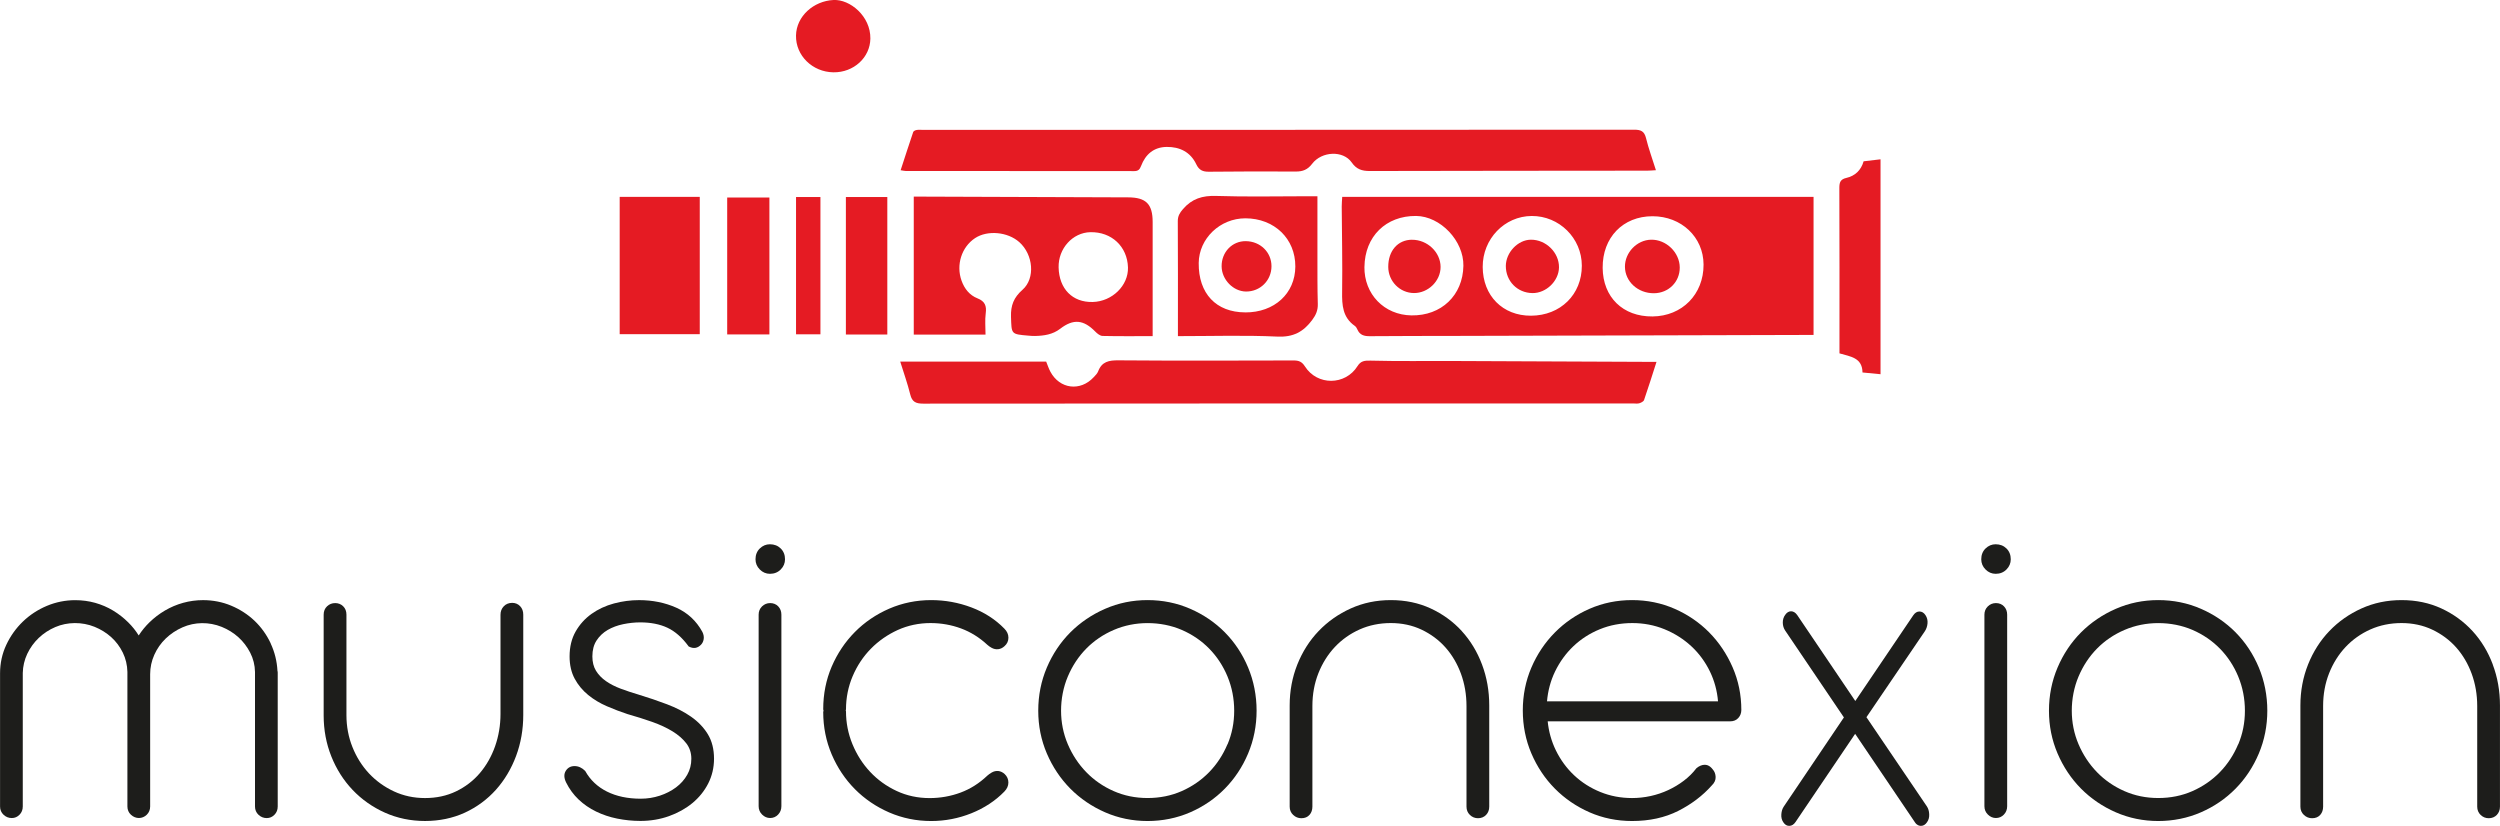<?xml version="1.0" encoding="UTF-8"?>
<svg id="Layer_2" data-name="Layer 2" xmlns="http://www.w3.org/2000/svg" viewBox="0 0 805.49 266.09">
  <defs>
    <style>
      .cls-1 {
        fill: #1d1d1b;
      }

      .cls-2 {
        fill: #e51b23;
      }
    </style>
  </defs>
  <g id="Capa_1" data-name="Capa 1">
    <g>
      <g>
        <path class="cls-1" d="M87.23,207.31c-1.31-2.79-3.06-5.23-5.2-7.28-2.15-2.04-4.67-3.68-7.5-4.87-2.84-1.2-5.91-1.8-9.11-1.8-2.17,0-4.32.29-6.39.86-2.07.57-4.04,1.41-5.87,2.48-1.82,1.07-3.51,2.36-5.01,3.82-1.31,1.28-2.47,2.69-3.46,4.22-.95-1.52-2.08-2.94-3.37-4.21-1.48-1.47-3.12-2.75-4.9-3.82-1.77-1.07-3.71-1.9-5.76-2.48-2.05-.57-4.21-.86-6.43-.86-3.16,0-6.23.62-9.14,1.84-2.9,1.22-5.5,2.92-7.72,5.06-2.22,2.14-4.02,4.66-5.34,7.49-1.34,2.85-2.01,5.93-2.01,9.18v42.9c0,1.07.38,1.97,1.14,2.68.75.7,1.63,1.05,2.63,1.05s1.8-.36,2.5-1.07c.7-.71,1.05-1.6,1.05-2.67v-43.04c.05-2.12.53-4.18,1.44-6.12.92-1.94,2.17-3.67,3.71-5.14,1.55-1.47,3.35-2.65,5.35-3.5,3.9-1.67,8.57-1.71,12.64-.07,2,.81,3.8,1.93,5.35,3.32,1.54,1.39,2.8,3.07,3.74,4.99.93,1.91,1.43,4,1.48,6.21v43.35c0,1.07.38,1.97,1.14,2.68,1.5,1.4,3.65,1.4,5.09,0,.73-.71,1.1-1.61,1.1-2.67v-42.61c0-2.17.45-4.28,1.34-6.26.89-1.99,2.13-3.75,3.67-5.24,1.55-1.49,3.37-2.71,5.42-3.61,3.95-1.74,8.52-1.8,12.64-.14,2,.81,3.8,1.93,5.35,3.32,1.55,1.4,2.83,3.08,3.82,5,.98,1.91,1.5,4,1.54,6.2v43.35c0,1.07.38,1.97,1.14,2.68.75.7,1.63,1.05,2.63,1.05s1.8-.36,2.5-1.07c.7-.71,1.05-1.6,1.05-2.67v-43.05c0-.26-.02-.46-.08-.62-.16-3.1-.89-6.08-2.19-8.85Z"/>
        <path class="cls-1" d="M165.04,194.24c-1.11,0-2.03.37-2.73,1.11-.7.73-1.05,1.64-1.05,2.7v31.96c0,3.65-.59,7.16-1.75,10.45-1.16,3.28-2.82,6.19-4.93,8.66-2.1,2.46-4.68,4.43-7.66,5.86-2.97,1.43-6.33,2.15-9.97,2.15s-6.98-.73-10.05-2.16c-3.08-1.44-5.78-3.39-8.03-5.8-2.25-2.42-4.04-5.27-5.32-8.48-1.28-3.21-1.93-6.65-1.93-10.25v-32.4c0-1.12-.36-2.03-1.06-2.71-.7-.68-1.56-1.02-2.57-1.02s-1.87.34-2.6,1.02c-.73.68-1.11,1.6-1.11,2.72v32.47c0,4.65.83,9.09,2.47,13.19,1.64,4.11,3.95,7.74,6.87,10.81,2.92,3.07,6.41,5.53,10.38,7.31,3.98,1.78,8.33,2.69,12.94,2.69s8.98-.91,12.84-2.69c3.85-1.78,7.21-4.26,9.99-7.36,2.77-3.09,4.96-6.76,6.5-10.88,1.54-4.13,2.32-8.57,2.32-13.22v-32.33c0-1.11-.34-2.03-1.01-2.73-.68-.71-1.54-1.07-2.55-1.07Z"/>
        <path class="cls-1" d="M222.71,230.95c-2.23-1.56-4.85-2.92-7.79-4.03-2.9-1.1-5.99-2.15-9.21-3.13-1.97-.58-3.9-1.22-5.72-1.9-1.79-.67-3.4-1.49-4.76-2.44-1.34-.94-2.42-2.06-3.21-3.34-.77-1.26-1.16-2.81-1.16-4.62,0-2.05.46-3.78,1.37-5.16.92-1.4,2.13-2.53,3.58-3.37,1.47-.85,3.15-1.47,4.98-1.85,1.85-.38,3.7-.58,5.5-.58,3.36,0,6.3.58,8.74,1.72,2.43,1.13,4.72,3.13,6.79,5.94l.07.1.11.05c1.57.79,2.81.45,3.86-.61.46-.47.75-1.08.87-1.82.11-.74-.03-1.5-.42-2.3-1.94-3.56-4.77-6.19-8.42-7.82-3.62-1.61-7.64-2.43-11.96-2.43-2.75,0-5.48.36-8.14,1.08-2.67.72-5.08,1.85-7.18,3.34-2.11,1.5-3.84,3.41-5.13,5.67-1.3,2.27-1.96,4.97-1.96,8.04,0,2.77.56,5.2,1.66,7.22,1.09,2.01,2.55,3.76,4.34,5.22,1.77,1.44,3.81,2.67,6.05,3.63,2.21.96,4.46,1.81,6.7,2.55h.02c2.75.78,5.39,1.62,7.87,2.49,2.45.87,4.65,1.89,6.53,3.04,1.85,1.14,3.35,2.44,4.45,3.88,1.07,1.4,1.61,3.06,1.61,4.95s-.44,3.6-1.32,5.15c-.88,1.57-2.1,2.94-3.61,4.07-1.53,1.14-3.29,2.04-5.24,2.68-1.95.64-4.02.97-6.14.97-4.17,0-7.83-.77-10.88-2.3-3.02-1.51-5.37-3.72-6.96-6.56l-.08-.11c-1.02-1.02-2.16-1.54-3.41-1.54s-2.2.53-2.83,1.56c-.63,1.03-.58,2.28.12,3.71,1.04,2.1,2.4,3.95,4.03,5.5,1.63,1.55,3.52,2.85,5.62,3.87,2.09,1.02,4.38,1.79,6.81,2.28,2.43.49,4.94.75,7.49.75,3.24,0,6.33-.52,9.19-1.54,2.85-1.02,5.39-2.43,7.54-4.2,2.15-1.77,3.87-3.9,5.11-6.33,1.24-2.44,1.87-5.12,1.87-7.98,0-3.07-.67-5.72-2-7.9-1.32-2.16-3.13-4.05-5.38-5.62Z"/>
        <path class="cls-1" d="M248.14,194.31c-1,0-1.88.36-2.61,1.06-.73.71-1.1,1.61-1.1,2.67v61.71c0,1.07.38,1.98,1.13,2.71.75.73,1.61,1.1,2.57,1.1,1.01,0,1.88-.37,2.58-1.11.7-.73,1.05-1.64,1.05-2.7v-61.71c0-1.06-.34-1.95-1.01-2.66-.68-.71-1.56-1.07-2.62-1.07Z"/>
        <path class="cls-1" d="M248.07,175.36c-1.25,0-2.34.46-3.26,1.35-.92.9-1.39,2.07-1.39,3.48,0,1.26.46,2.37,1.38,3.29.92.93,2.02,1.4,3.27,1.4,1.39,0,2.57-.47,3.48-1.4.92-.92,1.38-2.03,1.38-3.29,0-1.41-.47-2.58-1.39-3.48-.92-.9-2.09-1.35-3.48-1.35Z"/>
        <path class="cls-1" d="M274.73,217.85c1.42-3.35,3.4-6.33,5.87-8.84,2.46-2.51,5.38-4.54,8.65-6.03,3.27-1.48,6.82-2.23,10.56-2.23,3.42,0,6.72.58,9.83,1.73,3.1,1.15,5.94,2.92,8.47,5.27.41.37.88.7,1.4.98,1.33.74,2.91.61,4.14-.54.84-.73,1.26-1.65,1.26-2.73s-.44-2.05-1.31-2.92c-2.9-2.98-6.48-5.28-10.63-6.84-4.14-1.56-8.49-2.35-12.95-2.35-4.75,0-9.3.93-13.52,2.76-4.21,1.83-7.94,4.36-11.07,7.53-3.14,3.17-5.64,6.91-7.46,11.14-1.81,4.23-2.73,8.83-2.73,13.68,0,.17.04.35.11.54l-.08.26-.03.16c0,4.8.92,9.39,2.73,13.64,1.81,4.25,4.32,8.01,7.46,11.18,3.14,3.17,6.86,5.7,11.07,7.53,4.22,1.83,8.76,2.76,13.52,2.76,4.46,0,8.82-.84,12.96-2.5,4.14-1.66,7.72-4.01,10.61-6.98.87-.88,1.31-1.86,1.31-2.92s-.4-1.98-1.18-2.72c-1.25-1.16-2.8-1.31-4.19-.51-.54.31-1.02.65-1.44,1.03-2.56,2.44-5.45,4.27-8.6,5.44-3.15,1.17-6.51,1.77-9.98,1.77-3.79,0-7.37-.77-10.63-2.3-3.28-1.53-6.15-3.61-8.54-6.17-2.4-2.56-4.31-5.56-5.69-8.92-1.38-3.35-2.07-6.9-2.07-10.54,0-.09-.02-.21-.08-.34.05-.14.08-.23.08-.32,0-3.73.72-7.33,2.14-10.68Z"/>
        <path class="cls-1" d="M394.66,203.75c-3.16-3.19-6.92-5.75-11.18-7.6-4.26-1.86-8.89-2.8-13.74-2.8s-9.4.94-13.66,2.8c-4.26,1.85-8.03,4.41-11.22,7.6-3.18,3.19-5.73,7-7.57,11.33-1.84,4.33-2.77,9-2.77,13.9s.93,9.48,2.77,13.79c1.84,4.3,4.38,8.11,7.56,11.32,3.18,3.21,6.96,5.78,11.22,7.64,4.26,1.86,8.86,2.8,13.66,2.8s9.47-.94,13.74-2.8c4.26-1.85,8.02-4.42,11.18-7.64,3.16-3.21,5.68-7.02,7.49-11.32,1.81-4.3,2.73-8.94,2.73-13.79s-.92-9.57-2.73-13.9c-1.81-4.33-4.33-8.14-7.49-11.33ZM395.48,239.8c-1.42,3.4-3.41,6.43-5.9,8.99-2.49,2.56-5.46,4.61-8.83,6.1-3.36,1.48-7.07,2.23-11,2.23s-7.57-.75-10.93-2.23c-3.37-1.48-6.34-3.53-8.83-6.1-2.49-2.56-4.49-5.59-5.94-8.99-1.45-3.4-2.18-7.04-2.18-10.82s.73-7.59,2.18-11.01c1.45-3.43,3.44-6.45,5.94-8.99,2.49-2.54,5.47-4.56,8.87-6.02,3.39-1.46,7.06-2.2,10.9-2.2s7.64.74,11.01,2.2c3.37,1.46,6.34,3.49,8.83,6.03,2.49,2.54,4.48,5.56,5.9,8.99,1.42,3.43,2.15,7.13,2.15,11.01s-.72,7.43-2.14,10.83Z"/>
        <path class="cls-1" d="M470.98,203.32c-2.8-3.05-6.17-5.5-10.02-7.28-3.86-1.79-8.18-2.69-12.84-2.69s-8.95.9-12.91,2.69c-3.95,1.78-7.43,4.23-10.34,7.27-2.92,3.04-5.23,6.67-6.87,10.78-1.64,4.11-2.47,8.54-2.47,13.19v32.62c0,1.07.38,1.97,1.14,2.68.75.7,1.63,1.05,2.63,1.05,1.12,0,2-.37,2.63-1.09.61-.7.92-1.59.92-2.64v-32.47c0-3.74.65-7.27,1.93-10.51,1.28-3.23,3.07-6.08,5.32-8.47,2.25-2.39,4.94-4.29,7.99-5.65,3.05-1.36,6.42-2.05,10.02-2.05s6.92.71,9.9,2.12c2.98,1.41,5.57,3.33,7.7,5.72,2.13,2.39,3.81,5.24,5,8.47,1.19,3.24,1.79,6.75,1.79,10.44v32.4c0,1.07.37,1.97,1.1,2.67.72.7,1.6,1.06,2.6,1.06,1.06,0,1.94-.36,2.62-1.07.67-.71,1.01-1.6,1.01-2.66v-32.62c0-4.64-.78-9.08-2.33-13.18-1.54-4.11-3.74-7.73-6.54-10.78Z"/>
        <path class="cls-1" d="M550.69,203.75c-3.16-3.19-6.91-5.75-11.14-7.6-4.24-1.86-8.85-2.8-13.7-2.8s-9.46.94-13.7,2.8c-4.24,1.85-8,4.42-11.18,7.64-3.18,3.21-5.73,7.01-7.56,11.29-1.84,4.28-2.77,8.93-2.77,13.83s.93,9.56,2.77,13.86c1.84,4.3,4.38,8.11,7.56,11.32,3.18,3.21,6.94,5.78,11.18,7.64,4.24,1.86,8.85,2.8,13.7,2.8,5.58,0,10.58-1.09,14.85-3.25,4.26-2.15,7.91-4.92,10.82-8.2.88-.84,1.3-1.77,1.25-2.78-.05-.97-.37-1.77-.9-2.36-.49-.66-1.03-1.11-1.63-1.35-.17-.05-.32-.1-.46-.13-.15-.03-.32-.05-.5-.05-.89,0-1.78.36-2.65,1.07l-.08.08c-1.13,1.48-2.49,2.82-4.02,3.98-1.54,1.17-3.24,2.19-5.04,3.03-1.8.84-3.71,1.48-5.68,1.91-1.97.43-3.98.65-5.97.65-3.61,0-7.04-.65-10.22-1.95-3.18-1.29-6.02-3.1-8.43-5.37-2.42-2.27-4.4-4.98-5.9-8.05-1.42-2.91-2.3-6.05-2.63-9.35h58.83c1.06,0,1.94-.36,2.59-1.08.64-.71.97-1.57.97-2.58,0-4.85-.94-9.47-2.81-13.75-1.86-4.27-4.4-8.06-7.56-11.25ZM498.44,225.97c.29-3.39,1.15-6.61,2.57-9.57,1.5-3.11,3.49-5.87,5.93-8.19,2.44-2.32,5.31-4.17,8.54-5.48,3.22-1.32,6.73-1.98,10.44-1.98s7.14.67,10.36,1.98c3.23,1.32,6.13,3.15,8.62,5.45,2.49,2.3,4.52,5.05,6.04,8.19,1.44,2.98,2.32,6.21,2.6,9.6h-55.1Z"/>
        <path class="cls-1" d="M643,175.36c-1.25,0-2.34.46-3.26,1.35-.92.9-1.39,2.07-1.39,3.48,0,1.26.46,2.37,1.38,3.29.92.93,2.02,1.4,3.27,1.4,1.39,0,2.57-.47,3.48-1.4.92-.92,1.38-2.03,1.38-3.29,0-1.41-.47-2.58-1.39-3.48-.92-.9-2.09-1.35-3.48-1.35Z"/>
        <path class="cls-1" d="M643.08,194.31c-1,0-1.88.36-2.61,1.06-.73.71-1.1,1.61-1.1,2.67v61.71c0,1.07.38,1.98,1.13,2.71.75.73,1.61,1.1,2.57,1.1,1.01,0,1.88-.37,2.58-1.11.7-.73,1.05-1.64,1.05-2.7v-61.71c0-1.06-.34-1.95-1.01-2.66-.68-.71-1.56-1.07-2.62-1.07Z"/>
        <path class="cls-1" d="M720.31,203.75c-3.16-3.19-6.92-5.75-11.18-7.6-4.26-1.86-8.89-2.8-13.74-2.8s-9.4.94-13.66,2.8c-4.26,1.85-8.03,4.41-11.22,7.6-3.18,3.19-5.73,7-7.57,11.33-1.84,4.33-2.77,9-2.77,13.9s.93,9.48,2.77,13.79c1.84,4.3,4.38,8.11,7.56,11.32,3.18,3.21,6.96,5.78,11.22,7.64,4.26,1.86,8.86,2.8,13.66,2.8s9.47-.94,13.74-2.8c4.26-1.85,8.02-4.42,11.18-7.64,3.16-3.21,5.68-7.02,7.49-11.32,1.81-4.3,2.73-8.94,2.73-13.79s-.92-9.57-2.73-13.9c-1.81-4.33-4.33-8.14-7.49-11.33ZM721.13,239.8c-1.42,3.4-3.41,6.43-5.9,8.99-2.49,2.56-5.46,4.61-8.83,6.1-3.36,1.48-7.07,2.23-11,2.23s-7.57-.75-10.93-2.23c-3.37-1.48-6.34-3.53-8.83-6.1-2.49-2.56-4.49-5.59-5.94-8.99-1.45-3.4-2.18-7.04-2.18-10.82s.73-7.59,2.18-11.01c1.45-3.43,3.44-6.45,5.94-8.99,2.49-2.54,5.47-4.56,8.87-6.02,3.39-1.46,7.06-2.2,10.9-2.2s7.64.74,11.01,2.2c3.37,1.46,6.34,3.49,8.83,6.03,2.49,2.54,4.48,5.56,5.9,8.99,1.42,3.43,2.15,7.13,2.15,11.01s-.72,7.43-2.14,10.83Z"/>
        <path class="cls-1" d="M803.17,214.1c-1.54-4.11-3.74-7.73-6.54-10.78-2.8-3.05-6.17-5.5-10.02-7.28-3.86-1.79-8.18-2.69-12.84-2.69s-8.95.9-12.91,2.69c-3.95,1.78-7.43,4.23-10.34,7.27-2.92,3.04-5.23,6.67-6.87,10.78-1.64,4.11-2.47,8.54-2.47,13.19v32.62c0,1.07.38,1.97,1.14,2.68.75.7,1.63,1.05,2.63,1.05,1.12,0,2-.37,2.63-1.09.61-.7.92-1.59.92-2.64v-32.47c0-3.74.65-7.27,1.93-10.51,1.28-3.23,3.07-6.08,5.32-8.47,2.25-2.39,4.94-4.29,7.99-5.65,3.05-1.36,6.42-2.05,10.02-2.05s6.92.71,9.9,2.12c2.98,1.41,5.57,3.33,7.7,5.72,2.13,2.39,3.81,5.24,5,8.47,1.19,3.24,1.79,6.75,1.79,10.44v32.4c0,1.07.37,1.97,1.1,2.67.72.7,1.6,1.06,2.6,1.06,1.06,0,1.94-.36,2.62-1.07.67-.71,1.01-1.6,1.01-2.66v-32.62c0-4.64-.78-9.08-2.33-13.18Z"/>
      </g>
      <g>
        <path class="cls-2" d="M584.32,63.44v44.48c-.96,0-1.8,0-2.65,0-37.44.1-74.87.21-112.31.31-9.32.03-18.64,0-27.96.09-1.86.02-3.28-.35-4.06-2.17-.18-.43-.46-.89-.83-1.15-3.91-2.73-4.15-6.66-4.08-10.97.14-9.16-.08-18.32-.13-27.48,0-1.01.1-2.03.16-3.12h151.85ZM548.88,85.25c-.03-8.85-7.14-15.58-16.45-15.58-9.52,0-16.14,6.85-16.06,16.63.08,9.47,6.52,15.75,16.06,15.66,9.55-.09,16.48-7.13,16.45-16.71ZM493.28,101.72c9.51-.05,16.4-6.83,16.38-16.12-.02-8.87-7.28-16.06-16.16-16.01-8.76.05-15.82,7.39-15.78,16.43.04,9.27,6.45,15.74,15.56,15.7ZM439.61,85.99c-.11,8.79,6.37,15.49,15.15,15.63,9.63.16,16.58-6.47,16.74-15.98.14-8.04-7.4-15.98-15.24-16.06-9.71-.09-16.52,6.61-16.64,16.4Z"/>
        <path class="cls-2" d="M533.72,116.59c-1.4,4.34-2.64,8.34-4.01,12.29-.17.49-.97.88-1.55,1.06-.58.18-1.26.05-1.9.05-76.26,0-152.53-.01-228.79.06-2.37,0-3.6-.54-4.19-2.95-.87-3.52-2.1-6.95-3.23-10.6h47.02c.45,1.1.81,2.24,1.36,3.26,2.99,5.6,9.64,6.44,13.95,1.78.54-.58,1.17-1.18,1.44-1.89,1.18-3.15,3.47-3.58,6.57-3.55,18.81.15,37.61.09,56.42.04,1.68,0,2.67.4,3.63,1.91,3.99,6.27,13.04,6.17,16.96-.11,1.03-1.65,2.27-1.8,4.17-1.75,8.74.23,17.49.09,26.24.12,21.04.08,42.07.19,63.11.28.77,0,1.55,0,2.81,0Z"/>
        <path class="cls-2" d="M290.18,54.84c1.38-4.22,2.68-8.27,4.05-12.3.11-.32.69-.59,1.09-.66.62-.11,1.27-.04,1.91-.04,76.43,0,152.85,0,229.28-.05,2.17,0,3.28.47,3.83,2.71.83,3.38,2.04,6.67,3.19,10.34-1.14.06-1.97.15-2.8.15-29.81.03-59.61.04-89.42.11-2.46,0-4.25-.52-5.81-2.77-2.73-3.92-9.64-3.63-12.74.45-1.44,1.89-3.02,2.5-5.27,2.49-9.32-.06-18.65-.04-27.97.06-1.97.02-3.19-.49-4.1-2.42-1.86-3.92-5.32-5.63-9.54-5.57-4.13.06-6.81,2.38-8.24,6.15-.42,1.1-.9,1.64-2.19,1.64-24.55-.04-49.09-.03-73.64-.04-.38,0-.76-.11-1.64-.24Z"/>
        <path class="cls-2" d="M317.53,107.81h-23.12v-44.46c.95,0,1.8,0,2.65,0,22.14.08,44.29.15,66.43.24,5.78.02,7.89,2.17,7.89,7.96,0,11.39,0,22.78,0,34.17v2.58c-5.52,0-10.83.06-16.14-.06-.8-.02-1.72-.76-2.34-1.4-3.78-3.86-7.06-4.19-11.32-.91-2.42,1.86-5.2,2.25-8.1,2.32-.71.02-1.43-.05-2.15-.11-5.65-.47-5.4-.48-5.59-6.07-.12-3.67.9-6.24,3.7-8.7,4.2-3.69,3.47-11.36-1.03-15.36-3.76-3.33-10.25-3.92-14.25-1.29-4.34,2.86-6.19,8.64-4.35,13.73.93,2.58,2.57,4.67,5.14,5.68,2.39.94,2.97,2.42,2.64,4.85-.29,2.18-.06,4.42-.06,6.84ZM341.08,86.15c.16,6.93,4.48,11.32,10.99,11.15,6.27-.16,11.52-5.3,11.36-11.12-.19-6.75-5.29-11.53-12.13-11.37-5.72.13-10.35,5.28-10.22,11.34Z"/>
        <path class="cls-2" d="M424.47,63.25c0,6.69-.01,13.05,0,19.4.01,5.09-.03,10.19.12,15.28.06,2.04-.6,3.55-1.81,5.17-2.84,3.83-6.11,5.58-11.19,5.35-10.56-.49-21.15-.15-32.07-.15v-2.64c0-11.46.03-22.92-.04-34.39-.01-1.66.62-2.69,1.68-3.91,2.88-3.35,6.28-4.38,10.69-4.23,9.78.33,19.58.1,29.37.1.86,0,1.73,0,3.25,0ZM401.2,100.66c9.4.04,16.11-6.11,16.15-14.79.04-8.95-6.75-15.51-16.08-15.53-8.17-.01-14.97,6.49-15.05,14.4-.1,9.83,5.6,15.88,14.98,15.91Z"/>
        <path class="cls-2" d="M605.9,120.57c-1.92-.18-3.8-.36-5.81-.56-.07-4.78-3.84-5.11-7.42-6.16v-2.2c0-17.05.03-34.1-.04-51.14,0-1.78.37-2.75,2.24-3.18,2.84-.65,4.76-2.49,5.58-5.36,1.81-.21,3.53-.41,5.45-.64v69.23Z"/>
        <path class="cls-2" d="M234.3,63.64h13.6v44.11h-13.6v-44.11Z"/>
        <path class="cls-2" d="M285.89,107.78h-13.35v-44.3h13.35v44.3Z"/>
        <path class="cls-2" d="M199.66,63.43h25.8v44.24h-25.8v-44.24Z"/>
        <path class="cls-2" d="M268.55,23.3c-6.79-.08-12.21-5.4-12.08-11.86.12-6.23,5.68-11.12,12.07-11.44,5.32-.27,11.98,5.21,11.89,12.42-.08,6.15-5.4,10.96-11.88,10.88Z"/>
        <path class="cls-2" d="M256.48,63.48h7.86v44.23h-7.86v-44.23Z"/>
        <path class="cls-2" d="M541.21,86.19c.02,4.64-3.6,8.25-8.3,8.29-5.17.04-9.33-3.76-9.36-8.53-.03-4.59,3.85-8.62,8.41-8.72,4.87-.11,9.23,4.11,9.25,8.96Z"/>
        <path class="cls-2" d="M485.17,85.72c.01-4.37,3.89-8.46,8.07-8.49,4.87-.04,9.12,4.15,9.06,8.92-.05,4.38-4.14,8.34-8.56,8.28-4.86-.06-8.58-3.85-8.57-8.72Z"/>
        <path class="cls-2" d="M454.94,77.25c4.94-.03,9.2,4.01,9.21,8.75.02,4.52-4,8.46-8.59,8.42-4.56-.04-8.26-3.81-8.27-8.43-.02-5.19,3.07-8.72,7.65-8.75Z"/>
        <path class="cls-2" d="M409.67,85.8c-.02,4.57-3.65,8.17-8.21,8.13-4.12-.04-7.81-3.83-7.86-8.09-.05-4.61,3.4-8.21,7.83-8.14,4.67.07,8.25,3.59,8.24,8.1Z"/>
      </g>
      <g>
        <path class="cls-1" d="M597.76,226.76l19.07-28.21c.46-.68.99-1.03,1.59-1.03s1.11.32,1.54.95c.46.68.65,1.47.57,2.34-.08.88-.34,1.64-.77,2.27l-19.02,27.99,19.66,29.01c.4.59.62,1.33.67,2.23.05.9-.16,1.67-.62,2.31-.43.63-.94.95-1.54.95s-1.09-.29-1.49-.88l-19.71-29.16-19.62,29.01c-.46.68-1.01,1.03-1.64,1.03-.56,0-1.04-.29-1.44-.88-.46-.63-.66-1.4-.6-2.31.07-.9.3-1.65.69-2.23l19.57-29.01-19.12-28.28c-.43-.63-.65-1.38-.67-2.23-.02-.85.21-1.6.67-2.23.43-.63.93-.95,1.49-.95.6,0,1.12.34,1.59,1.03l19.12,28.28Z"/>
        <path class="cls-1" d="M618.92,266.09c-.53,0-1.29-.19-1.9-1.1l-19.3-28.55-19.2,28.4c-.56.83-1.25,1.25-2.05,1.25-.74,0-1.36-.37-1.85-1.1-.52-.72-.76-1.6-.68-2.63.07-.98.33-1.82.78-2.48l19.38-28.73-18.93-28c-.48-.71-.74-1.55-.76-2.5-.02-.96.24-1.82.77-2.54.52-.76,1.16-1.16,1.89-1.16s1.44.42,2,1.24l18.7,27.67,18.66-27.59c.56-.83,1.23-1.25,2-1.25s1.43.39,1.95,1.17c.53.78.75,1.68.66,2.67-.09.96-.38,1.8-.85,2.51l-18.83,27.71,19.47,28.73c.45.66.7,1.5.75,2.49.06,1.02-.18,1.9-.71,2.63-.52.76-1.17,1.16-1.94,1.16ZM597.71,234.66l20.13,29.77c.61.89,1.53.92,2.2-.07.41-.56.58-1.21.54-2-.04-.81-.24-1.47-.58-1.98l-19.86-29.29,19.21-28.27c.38-.56.61-1.25.68-2.04.07-.77-.09-1.43-.49-2.02-.67-.98-1.57-1.01-2.3.07l-19.48,28.82-19.53-28.89c-.71-1.04-1.56-1.1-2.25-.07-.41.56-.6,1.2-.58,1.94.01.77.21,1.41.58,1.96l19.31,28.56-19.76,29.29c-.35.51-.55,1.18-.61,1.99-.06.79.1,1.44.5,1.98.68,1,1.58.87,2.26-.13l20.03-29.62Z"/>
      </g>
    </g>
  </g>
</svg>